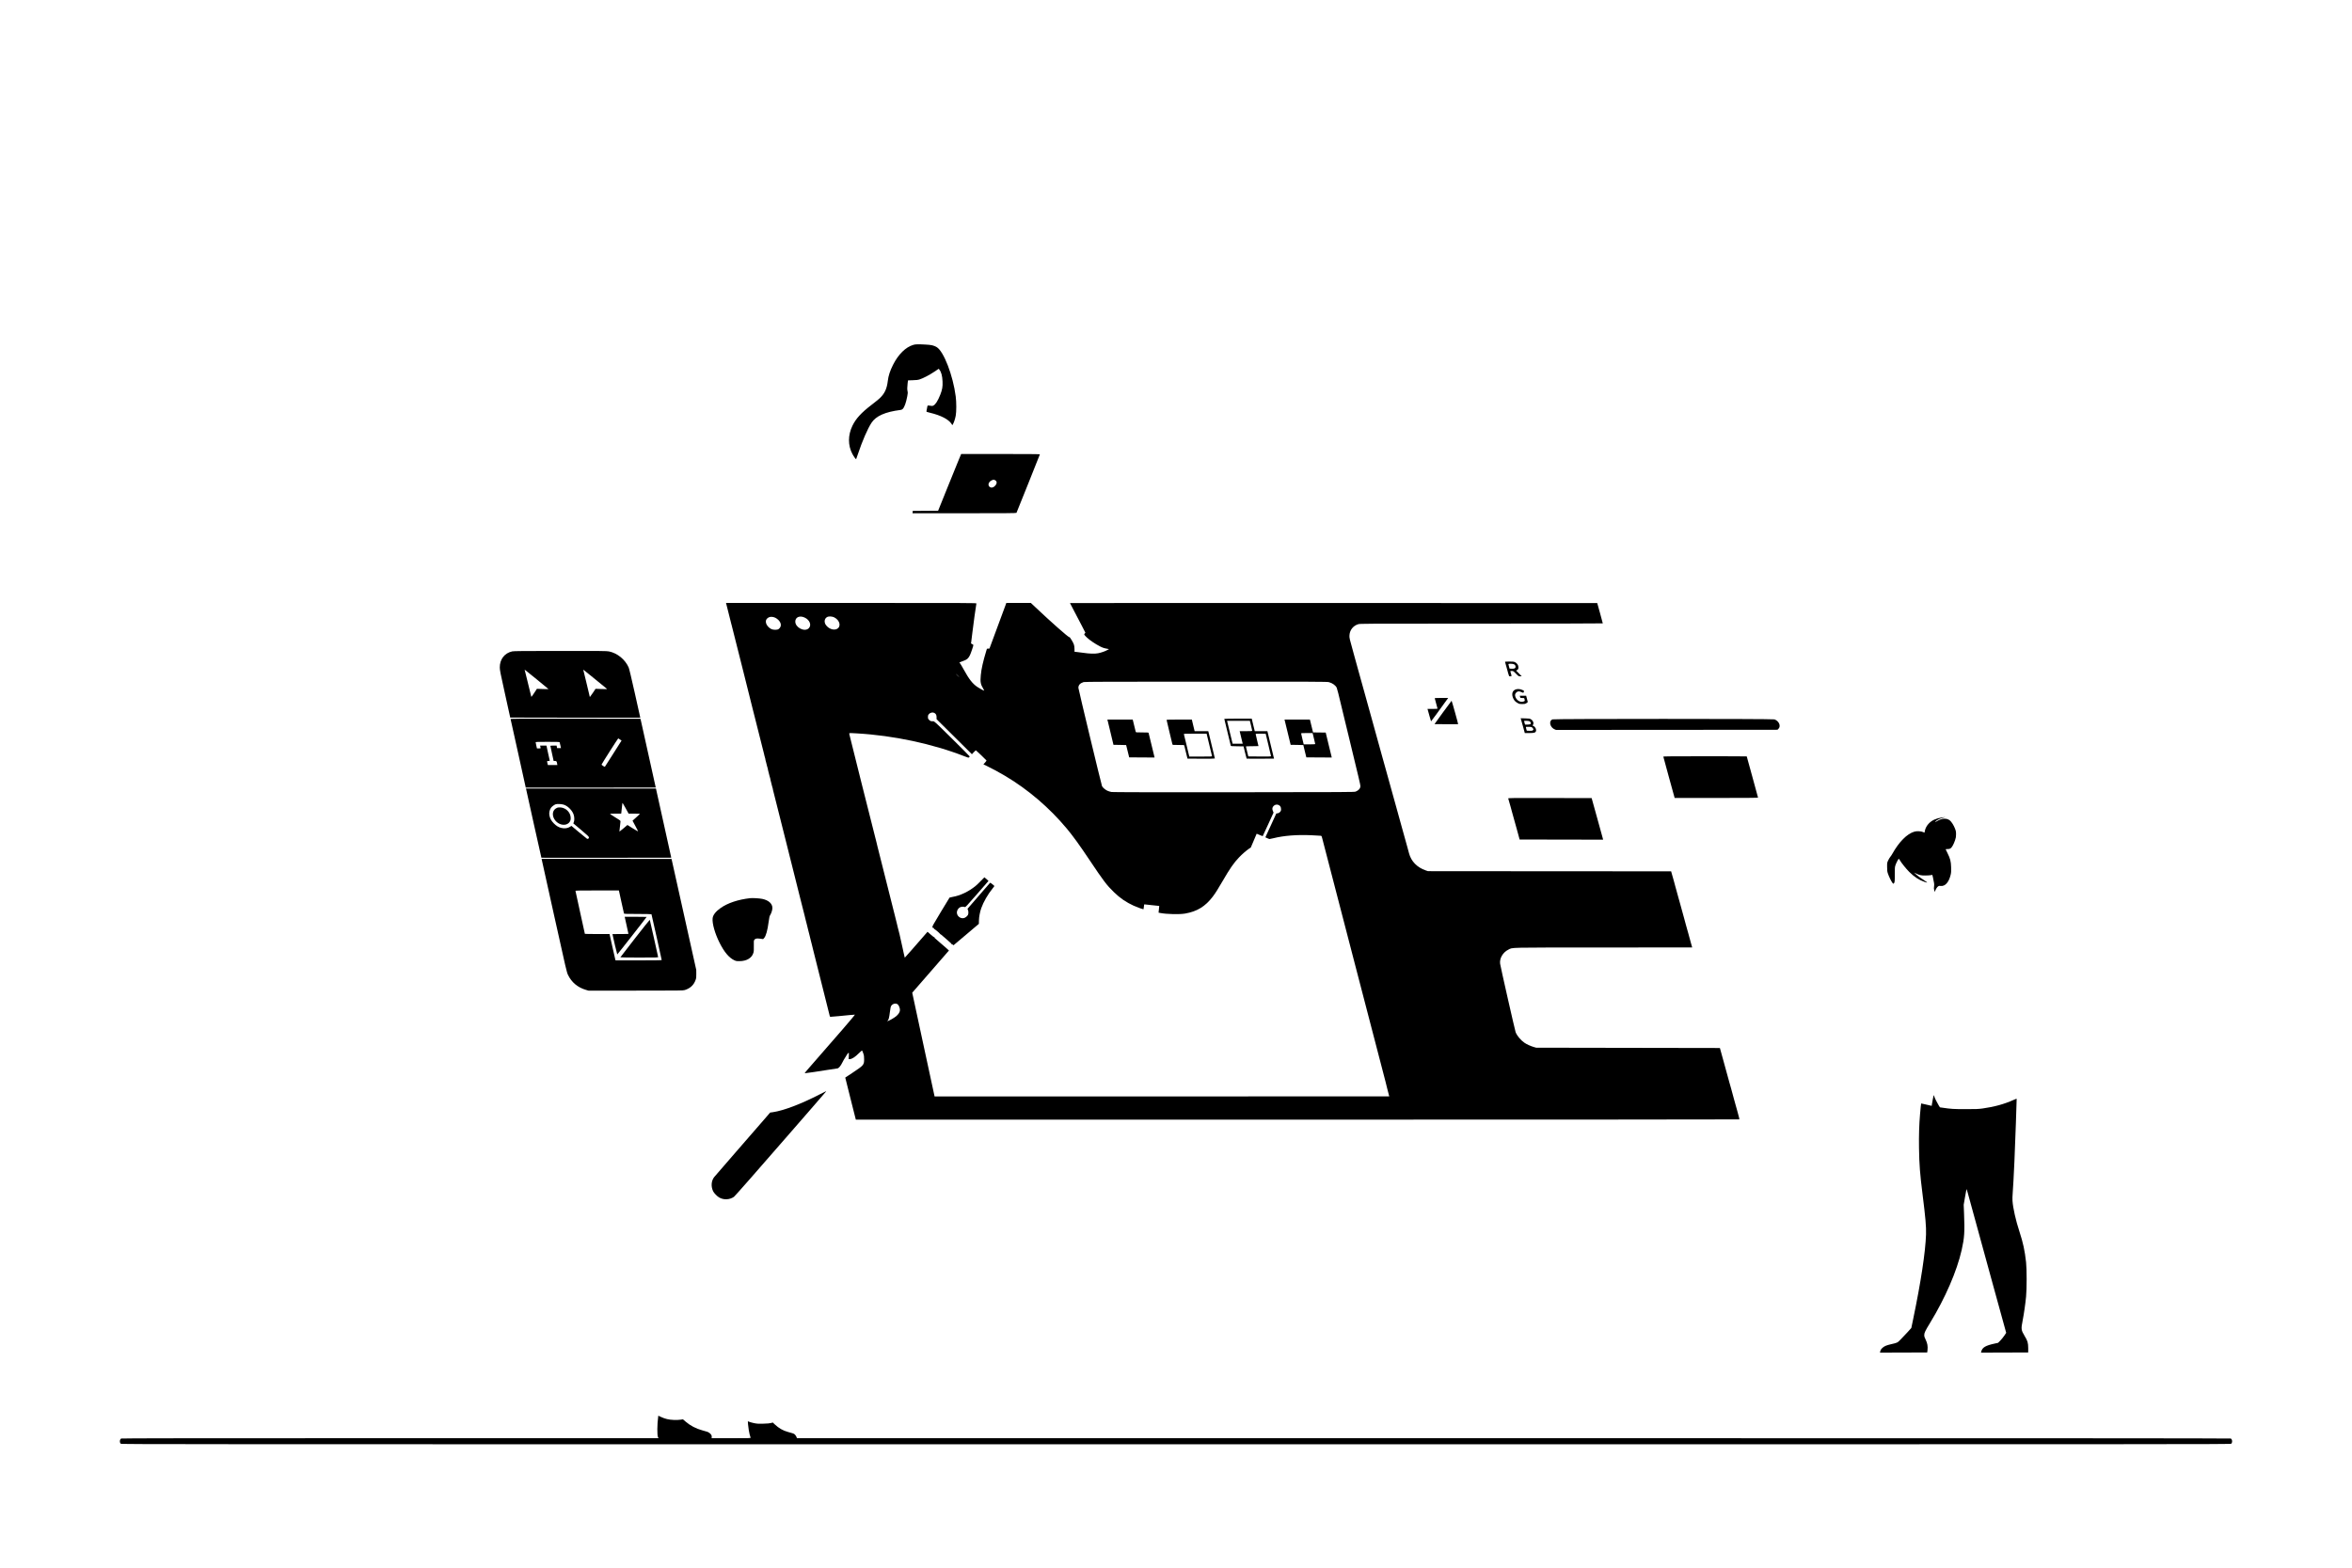 <?xml version="1.0" standalone="no"?>
<!DOCTYPE svg PUBLIC "-//W3C//DTD SVG 20010904//EN"
 "http://www.w3.org/TR/2001/REC-SVG-20010904/DTD/svg10.dtd">
<svg version="1.0" xmlns="http://www.w3.org/2000/svg"
 width="7500pt" height="5000pt" viewBox="0 0 7500 5000"
 preserveAspectRatio="xMidYMid meet">

<g transform="translate(0,5000) scale(0.1,-0.1)"
fill="#000000" stroke="none">
<path d="M29125 39001 c-246 -71 -480 -302 -650 -641 -96 -192 -146 -346 -165
-510 -30 -254 -102 -406 -264 -557 -35 -33 -149 -125 -252 -204 -326 -249
-499 -437 -609 -662 -149 -304 -150 -632 -3 -907 47 -88 109 -173 119 -162 3
4 28 72 54 152 136 411 308 810 434 1003 144 220 434 349 925 412 34 5 56 14
73 33 56 60 104 195 144 403 17 91 19 119 10 154 -14 57 -14 137 1 256 l12 97
150 5 c118 3 167 9 221 26 112 35 318 143 469 245 l140 94 18 -23 c64 -81 96
-199 104 -385 8 -160 -10 -262 -72 -418 -77 -195 -153 -315 -220 -347 -33 -16
-45 -16 -107 -5 -38 7 -72 8 -76 4 -5 -5 -14 -43 -20 -84 -7 -41 -15 -84 -18
-96 -4 -19 5 -23 114 -49 342 -81 593 -210 684 -353 l27 -43 20 33 c31 51 68
163 88 268 24 126 24 431 0 615 -86 671 -382 1439 -606 1573 -93 55 -166 72
-355 82 -239 13 -321 11 -390 -9z"/>
<path d="M30634 35483 c-9 -21 -39 -94 -68 -163 -29 -69 -187 -459 -352 -867
l-299 -742 -405 -3 -405 -3 -3 -37 -3 -38 1654 0 c1315 0 1656 3 1660 13 2 6
172 427 376 935 204 507 371 927 371 932 0 7 -429 10 -1256 10 l-1255 0 -15
-37z m1096 -798 c67 -35 68 -107 1 -178 -59 -65 -133 -76 -182 -28 -58 59 -21
157 76 202 49 23 68 23 105 4z"/>
<path d="M23326 30078 c96 -381 253 -1006 350 -1388 96 -382 177 -704 179
-715 3 -11 21 -83 40 -160 20 -77 38 -149 40 -160 3 -11 21 -83 40 -160 20
-77 38 -149 40 -160 3 -11 25 -101 51 -200 25 -99 102 -403 170 -675 68 -272
127 -504 130 -515 3 -11 8 -33 11 -50 3 -16 8 -37 13 -45 6 -12 22 -84 20 -92
0 -2 9 -37 21 -78 12 -41 23 -88 26 -105 3 -16 8 -37 13 -45 6 -12 18 -65 22
-97 0 -5 10 -39 20 -78 11 -38 22 -83 25 -100 3 -16 8 -37 13 -45 6 -12 18
-65 22 -97 0 -5 10 -39 20 -78 11 -38 22 -83 25 -100 3 -16 8 -37 13 -45 6
-12 18 -65 22 -97 0 -5 9 -39 20 -78 11 -38 22 -81 24 -95 3 -14 7 -32 10 -40
5 -13 368 -1454 379 -1505 3 -11 21 -83 40 -160 20 -77 38 -149 40 -160 3 -11
21 -83 40 -160 20 -77 38 -150 41 -161 2 -12 31 -129 65 -260 33 -132 114
-455 180 -719 66 -264 124 -493 129 -510 15 -52 32 -118 37 -145 2 -14 13 -59
24 -100 11 -41 22 -86 25 -100 2 -14 9 -39 15 -57 5 -17 12 -44 15 -60 3 -15
14 -62 25 -103 11 -41 22 -86 25 -100 2 -14 9 -39 15 -57 5 -17 12 -44 15 -60
3 -15 14 -62 25 -103 11 -41 22 -86 25 -100 2 -14 9 -39 15 -57 5 -17 12 -44
15 -60 3 -15 16 -71 30 -123 38 -142 535 -2123 536 -2137 1 -7 13 -13 27 -13
34 0 428 36 613 56 81 9 153 14 159 12 6 -2 -175 -218 -402 -480 -638 -734
-1020 -1173 -1119 -1285 -70 -80 -86 -103 -71 -103 31 0 478 66 751 111 135
22 260 41 278 42 45 1 108 76 168 199 25 51 58 108 72 127 14 19 41 64 61 100
22 39 44 67 55 69 18 4 19 -2 13 -97 l-6 -101 34 0 c69 0 173 67 297 192 49
49 92 86 97 83 5 -3 22 -42 38 -88 24 -71 28 -97 28 -192 0 -178 -13 -194
-371 -431 l-231 -153 29 -113 c16 -62 31 -122 33 -133 3 -11 21 -83 40 -160
20 -77 38 -150 41 -163 2 -12 29 -120 60 -240 30 -119 69 -271 85 -337 17 -66
35 -137 40 -157 l10 -38 14077 0 c7742 0 14082 4 14089 8 8 5 8 21 -3 62 -9
30 -17 64 -20 75 -2 11 -20 76 -39 145 -45 159 -40 139 -70 250 -14 52 -32
118 -40 145 -25 92 -65 239 -84 310 -11 39 -27 97 -37 130 -10 33 -19 65 -20
70 -1 6 -10 37 -19 70 -9 33 -27 98 -40 145 -13 47 -44 162 -70 255 -26 94
-51 184 -55 200 -8 29 -95 346 -109 395 l-7 25 -2930 5 -2929 5 -78 22 c-91
26 -226 87 -292 133 -123 85 -239 223 -285 340 -20 51 -480 2080 -494 2181
-25 173 88 366 264 452 145 72 -88 67 3038 67 1552 0 2822 1 2822 3 0 1 -16
58 -36 127 -19 69 -36 132 -38 140 -2 8 -11 42 -21 75 -9 33 -20 74 -24 90 -5
17 -19 66 -31 110 -12 44 -26 94 -31 110 -4 17 -19 71 -33 120 -13 50 -31 115
-39 145 -9 30 -25 91 -37 135 -12 44 -33 121 -47 170 -14 50 -34 122 -44 160
-31 111 -80 287 -90 323 -13 45 -29 104 -33 122 -2 8 -16 58 -31 110 -15 52
-31 113 -36 135 -6 22 -23 85 -39 140 -16 55 -36 126 -45 157 l-16 58 -3877 2
-3877 3 -70 24 c-276 93 -468 291 -535 551 -6 25 -29 108 -50 185 -84 301
-162 584 -185 665 -13 47 -79 283 -145 525 -67 242 -168 607 -225 810 -57 204
-120 431 -140 505 -20 74 -47 171 -60 215 -13 44 -35 123 -49 175 -14 52 -53
194 -87 315 -33 121 -90 326 -126 455 -36 129 -80 289 -98 355 -18 66 -63 228
-100 360 -36 132 -88 319 -115 415 -92 329 -202 725 -242 870 -54 196 -78 282
-138 500 -143 512 -143 514 -138 600 10 165 117 301 275 350 65 20 83 20 3934
20 2128 0 3869 3 3869 8 0 4 -40 151 -88 327 l-89 320 -8406 3 c-4624 1 -8407
0 -8407 -3 0 -3 60 -119 134 -257 73 -139 184 -351 246 -471 l112 -218 -22
-24 c-28 -30 -23 -39 72 -131 79 -78 276 -210 423 -284 83 -42 131 -57 239
-75 l40 -7 -50 -29 c-69 -40 -197 -85 -301 -105 -107 -20 -270 -15 -473 15
-74 10 -166 22 -205 26 l-70 7 -1 86 c-2 118 -15 160 -87 280 -47 79 -66 102
-82 102 -34 0 -582 484 -1066 942 l-157 148 -390 0 -391 0 -21 -57 c-28 -76
-441 -1191 -484 -1308 l-33 -90 -41 -3 -40 -3 -21 -67 c-105 -346 -156 -574
-175 -777 -20 -220 -7 -289 78 -430 19 -32 34 -61 32 -63 -7 -7 -152 71 -223
120 -154 106 -261 244 -433 557 -52 95 -105 183 -116 196 l-22 24 42 19 c22
10 72 29 109 42 94 33 139 75 187 173 32 67 110 298 110 325 0 4 -17 17 -38
29 l-39 22 9 53 c4 29 20 154 34 278 25 224 120 909 130 943 5 16 -189 17
-3989 17 l-3995 0 174 -692z m2329 227 c167 -74 233 -246 133 -344 -130 -127
-428 22 -428 214 0 139 138 201 295 130z m945 6 c186 -94 232 -300 84 -372
-85 -41 -209 -11 -299 72 -61 57 -89 110 -89 175 0 60 31 110 86 138 46 24
157 17 218 -13z m-1878 -13 c29 -14 73 -45 97 -69 104 -104 107 -219 8 -293
-42 -31 -174 -30 -235 2 -139 74 -210 222 -149 313 12 19 42 44 67 57 56 29
134 25 212 -10z m5818 -1843 c30 -30 52 -55 49 -55 -2 0 -29 25 -59 55 -30 30
-52 55 -49 55 2 0 29 -25 59 -55z m11834 -211 c113 -29 219 -105 252 -182 8
-18 30 -97 49 -175 18 -78 59 -245 90 -372 30 -126 78 -324 106 -440 28 -115
84 -345 124 -510 346 -1428 385 -1593 385 -1636 0 -74 -54 -138 -151 -176 -42
-17 -237 -18 -3879 -21 -2662 -2 -3856 1 -3905 8 -38 6 -98 24 -132 40 -69 32
-155 106 -172 148 -24 59 -752 3090 -753 3133 -1 89 53 149 167 185 32 10 816
13 3899 13 3487 1 3864 -1 3920 -15z m-12567 -990 c41 -26 58 -64 58 -130 l0
-61 564 -559 563 -559 59 63 c32 34 61 62 65 62 9 0 338 -313 342 -325 1 -6
-20 -36 -48 -67 l-51 -57 104 -49 c147 -69 404 -208 592 -320 729 -434 1403
-1009 1961 -1677 200 -240 405 -523 734 -1015 437 -654 542 -793 771 -1015
198 -192 388 -322 628 -431 123 -55 307 -121 316 -112 3 2 8 39 11 81 6 71 8
76 28 72 12 -2 120 -14 241 -26 121 -12 220 -22 221 -23 0 -1 -4 -49 -11 -108
l-11 -106 56 -11 c208 -40 613 -49 790 -18 382 66 642 225 881 538 84 110 168
244 319 504 226 390 354 576 520 749 99 104 227 215 321 279 l55 38 93 219 93
219 32 -13 c17 -7 60 -25 95 -40 35 -15 65 -26 66 -24 2 2 81 172 175 377
l171 374 -22 52 c-28 67 -20 116 25 161 41 41 94 52 150 33 56 -20 86 -66 86
-136 0 -47 -4 -58 -33 -90 -25 -27 -45 -38 -76 -42 l-42 -6 -174 -380 -175
-380 58 -27 c31 -15 65 -27 75 -28 10 0 62 11 115 24 340 85 754 118 1222 97
151 -7 286 -15 300 -17 22 -5 27 -14 42 -77 9 -40 467 -1801 1017 -3915 550
-2113 1003 -3853 1006 -3865 2 -12 12 -49 20 -82 25 -94 26 -99 30 -121 3 -11
18 -72 35 -135 16 -63 30 -115 30 -116 0 -2 -3262 -3 -7249 -3 l-7249 0 -5 23
c-3 12 -164 756 -357 1654 l-351 1632 586 673 585 673 -58 53 c-31 29 -64 58
-73 65 -10 7 -79 66 -154 132 -191 167 -192 167 -176 159 9 -5 12 -3 7 5 -4 6
-11 9 -15 7 -4 -3 -54 36 -111 86 l-104 90 -35 -41 c-309 -357 -687 -788 -690
-785 -3 3 -27 104 -37 159 -3 17 -10 48 -15 70 -5 22 -12 54 -15 70 -7 38 -93
425 -99 445 -10 33 -54 206 -59 230 -5 23 -9 42 -21 90 -3 11 -7 29 -10 40 -3
11 -7 29 -10 40 -3 11 -7 29 -10 40 -3 11 -7 29 -10 40 -3 11 -7 29 -10 40 -3
11 -7 29 -10 40 -3 11 -7 29 -10 40 -3 11 -7 29 -10 40 -3 11 -7 29 -10 40 -3
11 -7 28 -10 38 -26 100 -525 2083 -529 2102 -5 23 -9 42 -21 90 -3 11 -7 29
-10 40 -3 11 -7 29 -10 40 -3 11 -7 29 -10 40 -3 11 -7 28 -10 38 -52 195
-829 3288 -832 3315 -6 44 -25 42 243 27 1169 -67 2412 -332 3438 -734 112
-44 120 -46 137 -30 11 10 19 23 19 30 0 6 -253 261 -561 565 -556 549 -562
554 -603 555 -79 1 -89 4 -127 43 -36 36 -39 43 -39 94 0 49 4 61 31 92 48 54
128 67 186 29z m-1177 -9291 c39 -36 74 -133 67 -190 -7 -61 -49 -126 -122
-186 -59 -49 -210 -136 -263 -152 l-24 -7 21 21 c28 28 47 103 66 261 17 146
28 194 54 224 53 62 149 76 201 29z"/>
<path d="M39040 27072 c0 -8 197 -824 206 -854 5 -16 26 -18 207 -20 l201 -3
47 -193 c25 -106 48 -195 51 -197 3 -3 200 -4 439 -3 l435 3 -106 437 -105
438 -202 0 -201 0 -49 200 -48 200 -437 0 c-241 0 -438 -4 -438 -8z m853 -214
c21 -84 37 -159 37 -165 0 -10 -47 -13 -200 -13 l-200 0 7 -27 c3 -16 25 -106
48 -200 l42 -173 -161 0 -161 0 -83 343 c-45 188 -85 352 -88 365 l-6 22 364
0 364 0 37 -152z m467 -261 c0 -2 38 -161 85 -353 47 -192 85 -355 85 -362 0
-10 -76 -12 -362 -10 l-362 3 -38 155 c-20 85 -37 158 -38 163 0 4 90 7 200 7
110 0 200 2 200 4 0 2 -20 87 -45 187 -25 101 -45 190 -45 197 0 9 39 12 160
12 88 0 160 -1 160 -3z"/>
<path d="M35336 26953 c12 -54 56 -235 97 -403 l73 -305 202 -3 c111 -1 202
-3 202 -5 1 -1 22 -90 49 -197 l48 -195 405 -3 405 -2 -94 387 c-51 214 -95
394 -98 401 -3 9 -53 12 -204 12 -182 0 -200 2 -205 18 -3 9 -21 85 -41 167
-20 83 -40 167 -46 188 l-10 37 -403 0 -404 0 24 -97z"/>
<path d="M37200 27039 c0 -6 40 -178 90 -382 49 -205 92 -382 95 -394 5 -23 7
-23 190 -23 183 0 185 0 190 -22 3 -13 27 -111 53 -218 l48 -195 437 -3 c269
-1 437 1 437 7 0 9 -180 756 -201 834 l-10 37 -217 0 -218 0 -45 185 -44 185
-402 0 c-279 0 -403 -3 -403 -11z m1360 -786 c46 -192 85 -356 88 -365 4 -17
-18 -18 -360 -18 l-364 0 -83 347 c-46 190 -86 354 -89 365 -4 17 11 18 360
18 l364 0 84 -347z"/>
<path d="M40967 27023 c4 -16 48 -197 98 -403 l91 -375 202 -3 c111 -1 202 -3
202 -5 1 -1 22 -90 48 -197 l48 -195 405 -3 406 -2 -97 397 -96 398 -202 3
-201 2 -10 38 c-6 20 -24 96 -41 167 -17 72 -35 147 -41 168 l-10 37 -405 0
-404 0 7 -27z m931 -575 c23 -95 42 -176 42 -180 0 -5 -83 -8 -184 -8 l-184 0
-41 168 c-23 92 -41 173 -41 180 0 9 43 12 183 12 l183 0 42 -172z"/>
<path d="M31281 21909 c-57 -60 -135 -136 -175 -168 -216 -177 -487 -306 -730
-347 -50 -9 -94 -19 -97 -22 -4 -4 -131 -213 -283 -466 -253 -419 -275 -460
-261 -476 8 -9 12 -20 8 -25 -5 -4 -2 -5 5 -1 15 9 44 -12 36 -25 -3 -5 -1 -8
4 -7 11 4 156 -116 184 -152 11 -14 21 -23 22 -20 2 3 32 -20 67 -52 35 -31
107 -93 159 -138 117 -102 131 -116 122 -126 -4 -4 -2 -4 4 -1 7 4 22 -2 36
-12 l24 -19 404 341 404 342 2 105 c3 122 31 271 75 397 67 192 213 446 358
623 33 41 61 78 61 81 0 3 -30 29 -66 59 -55 45 -67 51 -78 39 -12 -13 -672
-773 -703 -811 -13 -14 -12 -20 1 -47 20 -38 21 -123 2 -160 -22 -42 -80 -89
-126 -101 -119 -32 -243 77 -226 199 8 58 49 118 99 144 42 21 122 26 154 8
19 -9 54 29 387 411 l367 422 -63 58 c-35 31 -65 57 -68 57 -3 0 -52 -49 -109
-110z"/>
<path d="M16335 29225 c-246 -53 -400 -253 -398 -515 1 -85 19 -176 167 -843
91 -412 166 -750 166 -753 0 -2 933 -4 2073 -4 l2074 0 -172 773 c-111 496
-182 792 -198 829 -115 257 -361 457 -629 512 -68 14 -243 16 -1550 15 -1177
0 -1485 -3 -1533 -14z m788 -899 c202 -164 367 -300 367 -303 0 -3 -83 -3
-184 1 l-185 7 -86 -132 c-47 -72 -88 -129 -91 -126 -3 2 -16 56 -30 118 -14
63 -61 255 -105 428 -43 172 -79 316 -79 319 0 6 -40 37 393 -312z m1857 9
c190 -153 354 -287 365 -298 20 -19 19 -19 -167 -13 l-187 7 -87 -131 c-48
-71 -90 -130 -93 -130 -4 0 -13 33 -20 73 -7 39 -53 232 -102 427 -49 195 -89
359 -89 364 0 5 8 2 18 -6 9 -8 172 -140 362 -293z"/>
<path d="M47994 28883 c3 -10 26 -92 51 -183 84 -304 70 -270 115 -270 47 0
47 2 20 90 -11 36 -20 68 -20 73 0 4 21 7 48 7 46 0 49 -2 132 -85 83 -84 85
-85 134 -85 l50 0 -89 91 -90 91 27 14 c34 18 48 43 48 87 0 70 -40 132 -110
167 -34 17 -59 20 -180 20 -130 0 -141 -1 -136 -17z m281 -68 c39 -19 58 -51
53 -91 -4 -40 -38 -55 -122 -52 l-69 3 -19 65 c-10 36 -18 71 -18 78 0 18 134
16 175 -3z"/>
<path d="M48347 28016 c-125 -34 -160 -158 -86 -305 31 -63 72 -101 149 -142
37 -20 60 -24 130 -24 75 0 90 3 133 28 27 16 47 34 44 40 -2 7 -14 54 -27
105 l-24 92 -102 0 -103 0 10 -32 c5 -18 9 -34 9 -35 0 -1 28 -3 61 -5 l62 -3
12 -42 c15 -50 10 -57 -54 -72 -91 -20 -187 37 -233 139 -28 64 -20 115 26
157 45 41 89 43 165 8 30 -14 54 -24 55 -23 1 2 7 13 14 25 19 35 16 40 -40
66 -66 31 -139 39 -201 23z"/>
<path d="M45750 27733 c0 -5 20 -80 45 -168 25 -88 45 -163 45 -167 0 -5 -72
-8 -161 -8 l-160 0 7 -22 c4 -13 29 -101 55 -197 27 -96 50 -176 52 -178 2 -2
83 106 179 239 97 134 219 303 272 376 l96 132 -215 0 c-118 0 -215 -3 -215
-7z"/>
<path d="M46012 27278 l-269 -373 375 -3 c206 -1 377 -1 379 1 5 6 -201 747
-209 747 -3 0 -127 -168 -276 -372z"/>
<path d="M48516 27004 c14 -49 39 -138 56 -199 16 -60 35 -127 40 -147 l10
-38 140 0 c158 0 200 12 216 59 20 56 -20 139 -77 164 -14 6 -27 12 -29 13 -1
0 4 14 13 30 20 39 19 60 -5 109 -13 27 -34 49 -63 65 -38 22 -56 25 -184 28
l-142 4 25 -88z m262 -10 c13 -9 28 -28 33 -42 17 -43 -16 -62 -107 -62 l-73
0 -16 52 c-8 28 -15 55 -15 60 0 16 154 9 178 -8z m93 -212 c34 -38 35 -46 9
-72 -18 -18 -31 -20 -107 -18 l-87 3 -17 57 c-9 31 -14 60 -10 63 3 4 46 5 94
3 86 -3 90 -4 118 -36z"/>
<path d="M16282 27063 c3 -10 112 -505 244 -1100 l239 -1083 2073 0 c1139 0
2072 1 2072 3 0 1 -110 495 -243 1097 l-243 1095 -2073 3 c-1971 2 -2073 1
-2069 -15z m3489 -649 l49 -35 -37 -57 c-20 -31 -137 -217 -261 -412 -123
-195 -228 -359 -233 -364 -10 -11 -110 55 -106 70 4 21 522 833 531 834 4 0
30 -16 57 -36z m-1926 -86 c3 -7 13 -52 24 -100 l19 -88 -63 0 -62 0 -7 40 -6
40 -100 0 c-55 0 -100 -3 -100 -7 0 -5 23 -115 52 -245 l52 -238 43 0 c48 0
57 -11 69 -91 l7 -39 -152 0 -151 0 -6 28 c-3 15 -10 41 -14 59 -10 39 -6 43
43 43 35 0 39 2 34 23 -3 12 -27 122 -54 245 l-48 222 -101 0 -102 0 9 -37 c5
-21 9 -41 9 -45 0 -5 -27 -8 -59 -8 l-59 0 -21 91 c-12 50 -21 97 -21 105 0
12 58 14 380 14 296 0 382 -3 385 -12z"/>
<path d="M49505 27056 c-43 -19 -66 -49 -72 -94 -11 -84 46 -179 132 -219 l52
-23 3531 2 3532 3 31 31 c86 87 18 248 -128 300 -56 20 -7033 20 -7078 0z"/>
<path d="M53040 25867 c0 -7 76 -287 169 -622 93 -336 174 -629 180 -652 l12
-43 1329 0 c950 0 1330 3 1330 11 0 6 -81 303 -180 660 -99 357 -180 651 -180
654 0 3 -598 5 -1330 5 -1072 0 -1330 -2 -1330 -13z"/>
<path d="M16782 24808 c5 -24 115 -520 244 -1103 129 -582 236 -1060 238
-1062 1 -2 934 -2 2072 -1 l2069 3 -244 1103 -244 1102 -2073 0 -2072 0 10
-42z m3170 -588 l93 -170 183 0 c101 0 182 -4 180 -8 -1 -5 -56 -55 -120 -111
-65 -56 -118 -104 -118 -106 0 -2 41 -79 91 -170 50 -92 89 -169 86 -171 -3
-3 -80 42 -173 99 l-167 105 -121 -104 c-66 -57 -125 -104 -129 -104 -5 0 -6
12 -3 28 3 15 10 79 16 142 6 63 13 129 15 145 5 30 1 33 -165 135 -93 58
-169 108 -170 113 0 4 80 7 179 7 l179 0 5 33 c4 17 11 88 17 157 12 126 16
150 24 150 3 0 47 -76 98 -170z m-1960 111 c129 -50 256 -182 300 -311 26 -78
29 -187 5 -242 l-16 -38 250 -210 c223 -189 249 -214 249 -241 0 -31 -30 -52
-60 -41 -8 3 -124 97 -257 209 l-242 203 -37 -25 c-78 -53 -182 -67 -289 -40
-88 23 -152 62 -232 141 -83 82 -128 164 -145 266 -13 78 8 172 51 233 31 44
106 100 155 115 55 16 205 6 268 -19z"/>
<path d="M17740 24223 c-184 -97 -127 -384 97 -495 149 -73 310 -24 353 108
18 55 7 150 -24 213 -60 117 -173 192 -301 199 -62 3 -76 0 -125 -25z"/>
<path d="M48094 24533 c3 -10 22 -74 41 -143 20 -69 38 -132 40 -140 8 -28 26
-95 35 -130 5 -19 39 -141 75 -270 37 -129 75 -266 85 -305 10 -38 29 -106 41
-150 12 -44 27 -100 34 -125 l12 -45 1332 -3 1331 -2 -6 25 c-4 14 -86 313
-183 663 l-177 637 -1333 3 c-1266 2 -1332 1 -1327 -15z"/>
<path d="M61909 23925 c-171 -27 -300 -86 -395 -181 -69 -68 -118 -157 -135
-244 l-11 -58 -47 21 c-65 29 -198 35 -277 12 -234 -68 -487 -323 -704 -710
-18 -33 -47 -76 -63 -94 -17 -19 -46 -69 -66 -110 -36 -76 -36 -76 -35 -211 0
-119 3 -145 27 -215 29 -89 104 -241 143 -293 22 -28 28 -31 41 -20 31 25 35
64 34 288 -1 202 1 233 19 290 21 67 95 210 108 210 5 0 19 -19 32 -42 47 -84
200 -275 299 -374 160 -160 316 -262 485 -319 113 -38 118 -31 20 31 -123 77
-233 157 -296 216 l-53 49 61 -30 c111 -54 167 -66 304 -64 69 1 146 6 172 11
l46 9 17 -71 c43 -190 48 -233 38 -297 -8 -49 -7 -75 6 -123 15 -60 15 -61 25
-31 23 66 64 131 96 153 29 20 42 22 87 16 139 -17 258 117 315 355 17 74 19
108 15 241 -5 188 -28 276 -115 450 -31 63 -58 118 -60 123 -2 4 25 7 61 7 50
0 71 5 97 23 43 28 100 133 142 257 27 80 32 110 32 190 0 83 -4 106 -34 184
-38 102 -114 221 -165 260 -105 81 -254 70 -417 -28 -61 -36 -68 -24 -12 19
47 36 133 73 223 95 89 22 62 24 -60 5z"/>
<path d="M17270 22607 c0 -2 180 -815 400 -1807 388 -1752 401 -1807 443
-1895 116 -239 312 -401 574 -477 l78 -23 1505 0 c1433 0 1508 1 1565 18 175
54 291 162 347 326 20 56 23 84 21 191 l-1 125 -394 1770 -394 1770 -2072 3
c-1140 1 -2072 1 -2072 -1z m2544 -1369 c44 -200 81 -369 84 -375 3 -10 100
-13 437 -13 239 0 436 -4 439 -9 6 -9 326 -1445 326 -1461 0 -7 -251 -10 -735
-10 l-735 0 -9 23 c-4 12 -48 201 -96 420 l-88 397 -394 0 c-216 0 -393 3
-393 6 0 4 -67 311 -150 683 -82 372 -150 682 -150 689 0 9 156 12 693 12
l692 0 79 -362z"/>
<path d="M19925 20738 c14 -58 115 -518 115 -523 0 -3 -115 -5 -255 -5 -140 0
-255 -1 -255 -2 12 -76 148 -649 153 -649 8 0 937 1187 937 1197 0 2 -158 4
-350 4 l-350 0 5 -22z"/>
<path d="M20249 20073 c-255 -328 -465 -600 -467 -605 -2 -4 269 -8 603 -8
573 0 606 1 601 18 -3 9 -62 278 -132 597 -70 319 -130 583 -134 588 -3 4
-215 -261 -471 -590z"/>
<path d="M23925 21354 c-387 -43 -723 -155 -950 -317 -153 -108 -241 -222
-251 -325 -18 -165 76 -494 223 -784 148 -294 300 -474 463 -552 60 -29 73
-31 170 -31 229 0 398 102 445 267 13 47 16 93 13 223 -3 153 -2 165 18 192
30 41 77 49 186 34 l92 -13 32 34 c59 65 108 241 146 528 19 142 26 171 51
210 36 59 67 159 67 221 0 139 -123 249 -325 290 -89 18 -303 31 -380 23z"/>
<path d="M26125 15089 c-593 -305 -1138 -511 -1480 -561 l-87 -12 -206 -239
c-114 -132 -508 -586 -877 -1009 -368 -423 -685 -788 -702 -811 -92 -119 -106
-295 -35 -447 28 -61 126 -163 195 -203 142 -83 332 -75 470 20 31 22 726 812
1755 1997 184 211 381 438 663 762 238 272 437 503 502 580 16 19 25 33 20 32
-4 0 -102 -50 -218 -109z"/>
<path d="M61657 15054 c-9 -30 -44 -214 -52 -271 l-7 -52 -31 6 c-18 4 -93 21
-167 39 -74 18 -136 31 -138 30 -4 -5 -21 -161 -36 -341 -29 -341 -39 -679
-33 -1075 8 -538 31 -830 112 -1475 95 -754 120 -1039 112 -1285 -19 -562
-163 -1515 -409 -2695 l-60 -289 -116 -130 c-65 -71 -163 -176 -220 -232 -113
-115 -96 -106 -321 -159 -138 -32 -205 -61 -260 -111 -46 -41 -65 -71 -76
-122 l-7 -32 754 2 753 3 9 75 c14 120 -4 222 -59 332 -37 77 -45 101 -45 149
0 69 33 137 187 389 482 790 854 1648 1007 2325 87 387 99 571 75 1165 l-11
275 41 240 c23 132 44 247 47 255 4 8 22 -43 41 -115 47 -179 331 -1214 794
-2895 215 -778 400 -1450 411 -1493 l21 -77 -59 -88 c-32 -48 -90 -119 -129
-159 l-70 -71 -100 -22 c-307 -66 -406 -126 -439 -263 l-6 -27 752 2 753 3 0
135 c-1 172 -18 233 -114 390 -114 189 -117 219 -62 501 39 199 86 524 108
754 24 254 24 875 0 1095 -42 379 -96 626 -212 980 -117 357 -206 752 -221
980 -4 52 -2 156 5 230 14 173 36 580 56 1025 28 660 76 1997 72 2001 -3 3
-49 -15 -103 -39 -295 -132 -609 -219 -977 -270 -145 -20 -202 -22 -552 -22
-391 1 -447 4 -737 46 l-78 11 -41 65 c-49 79 -139 260 -139 282 0 9 -4 22 -9
30 -7 11 -10 10 -14 -5z"/>
<path d="M20987 4806 c-32 -235 -35 -584 -5 -643 l16 -33 -8553 0 c-6414 0
-8560 -3 -8579 -11 -50 -23 -59 -125 -15 -165 21 -19 705 -19 33649 -19 32944
0 33628 0 33649 19 44 40 35 142 -15 165 -19 8 -5706 11 -22873 11 l-22848 0
-17 45 c-10 24 -33 57 -51 74 -33 29 -52 36 -220 81 -153 40 -290 119 -415
236 l-68 64 -58 -16 c-41 -11 -116 -18 -244 -21 -161 -4 -198 -2 -288 16 -56
12 -125 30 -153 41 -27 11 -51 20 -52 20 -5 0 13 -175 29 -277 14 -93 40 -201
59 -245 7 -17 -26 -18 -618 -18 l-625 0 4 38 c6 46 -19 90 -77 132 -42 30 -62
37 -235 84 -192 52 -374 148 -520 274 l-86 74 -82 -12 c-52 -8 -133 -11 -217
-7 -155 6 -271 34 -404 96 l-83 39 -5 -42z"/>
</g>
</svg>
